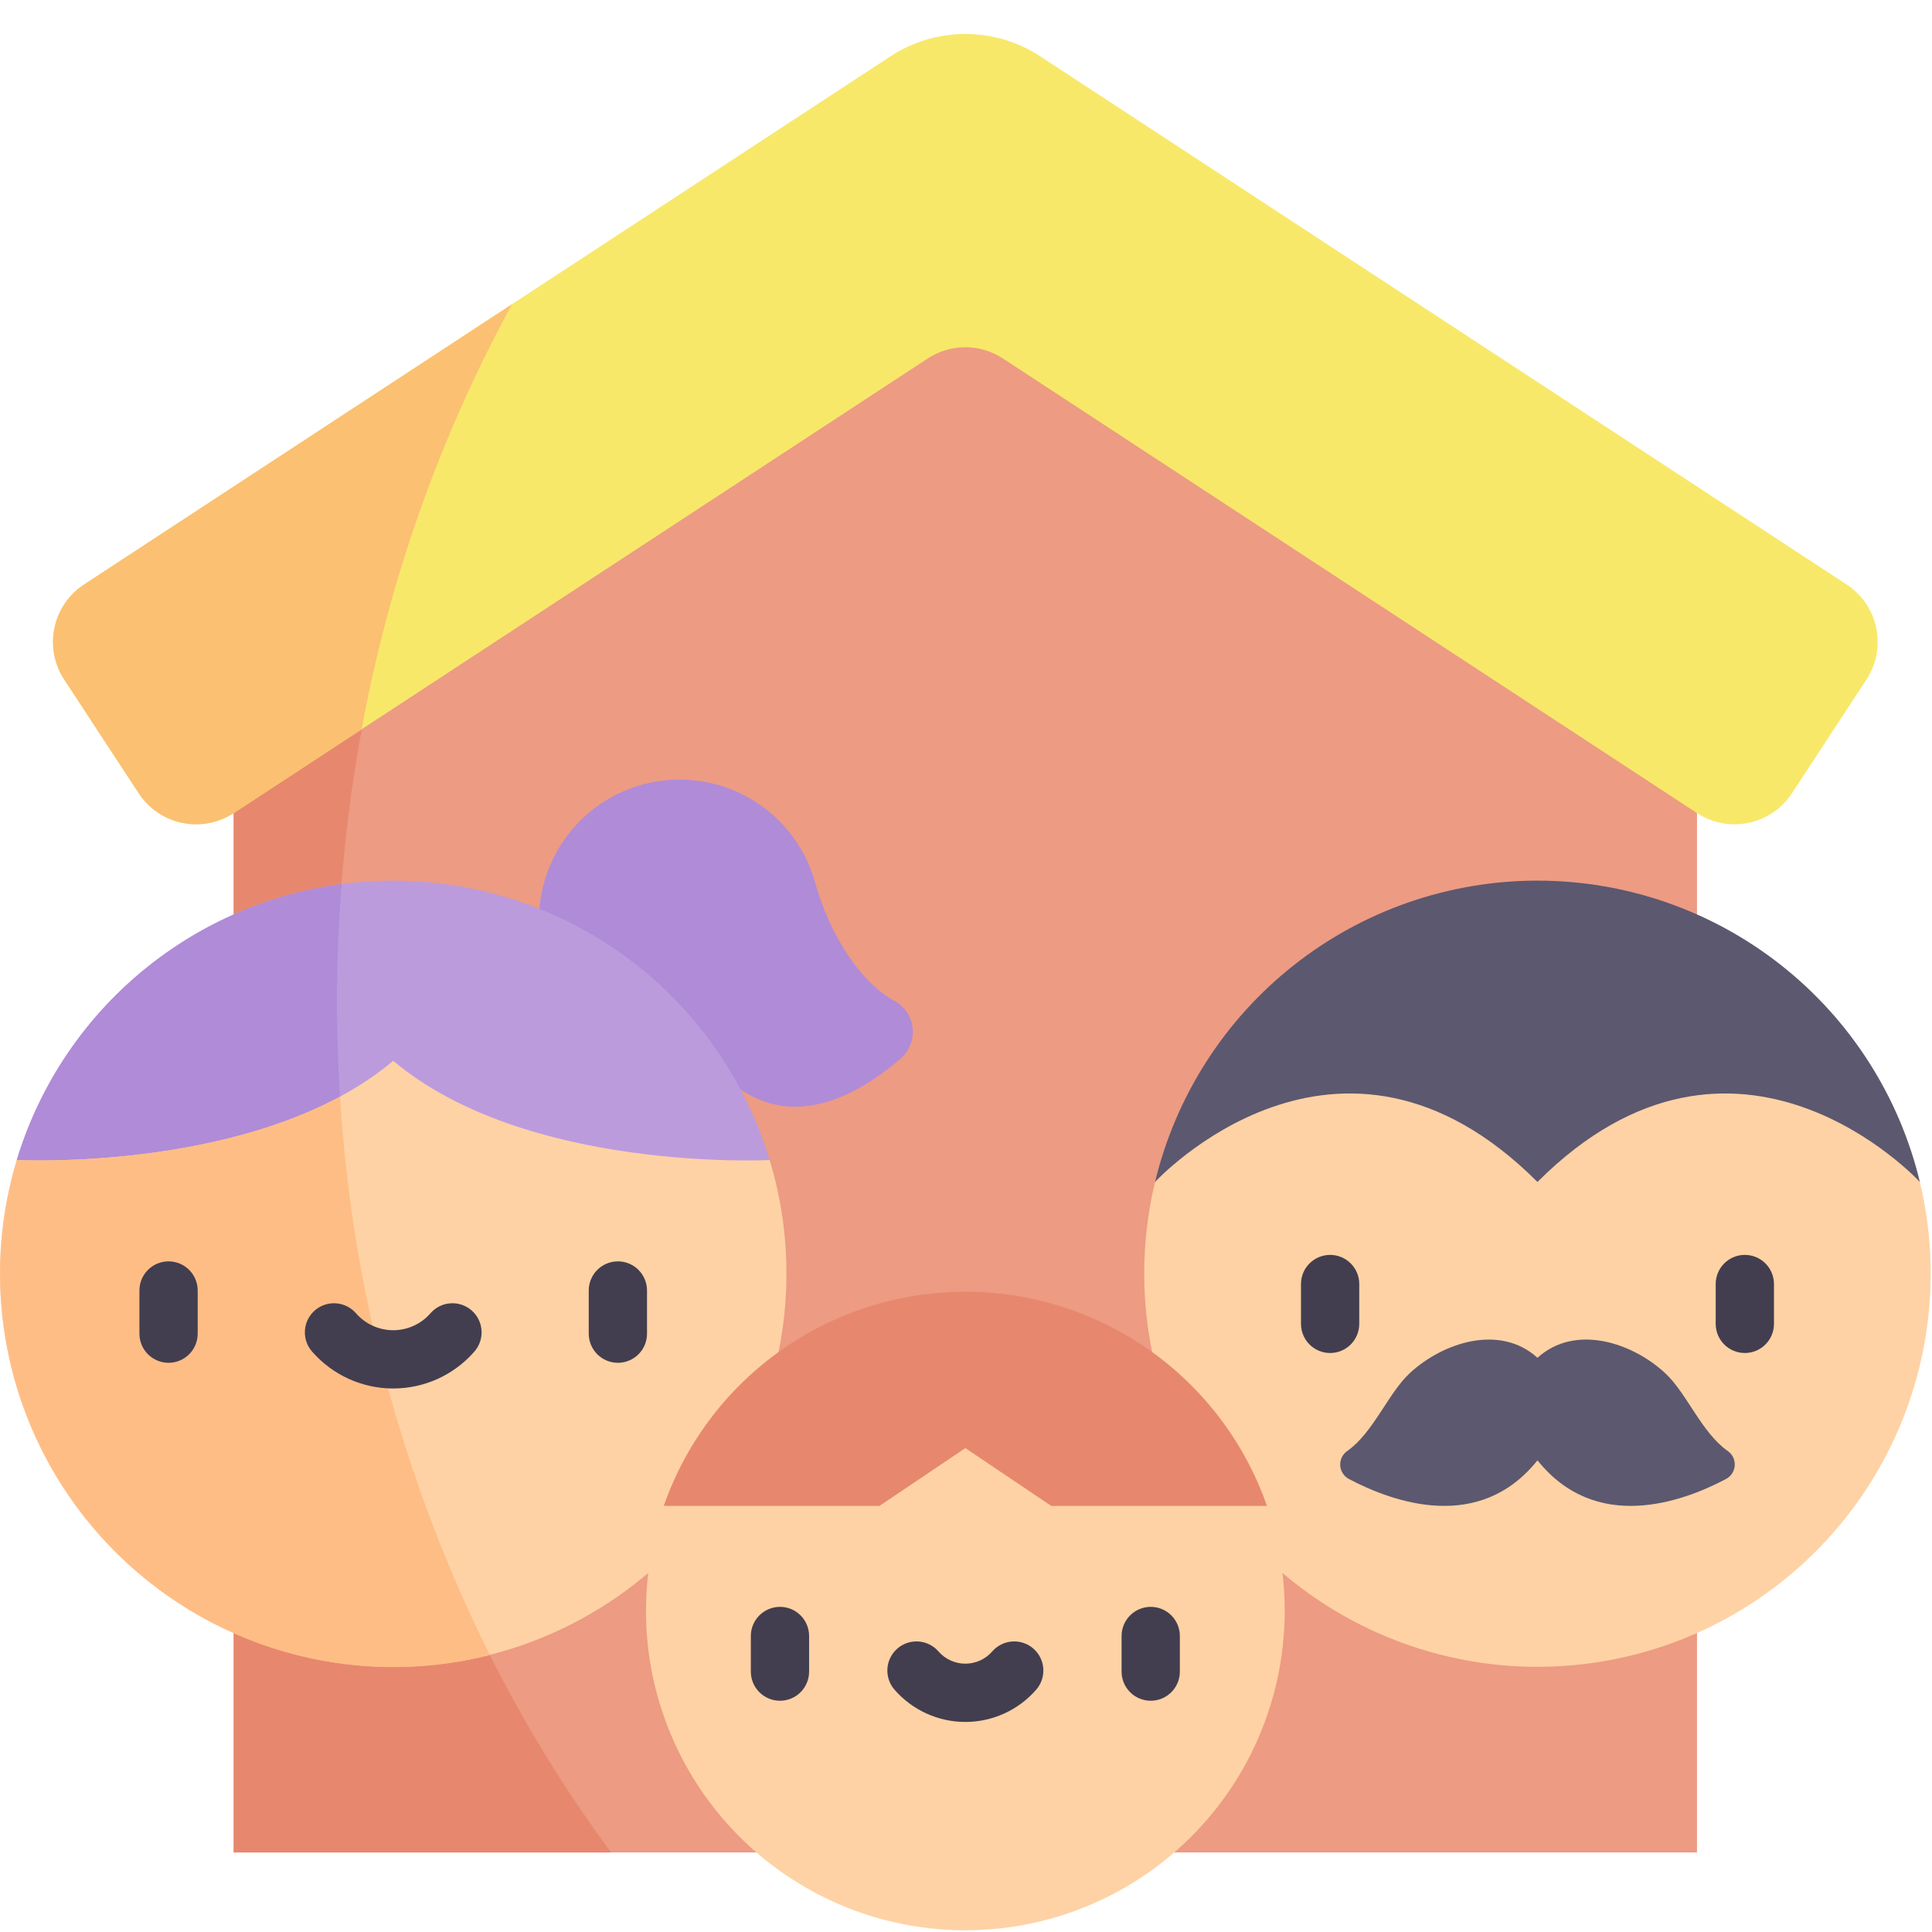 <svg width="512" height="512" viewBox="0 0 512 512" fill="none" xmlns="http://www.w3.org/2000/svg">
<path d="M449.723 184.445V490.915H61.93V184.445L255.826 59.375L449.723 184.445Z" fill="#ED9B83"/>
<path d="M89.301 265.209C89.259 228.636 94.332 192.238 104.374 157.071L61.93 184.444V490.914H161.947C116.558 429.527 89.301 350.911 89.301 265.209Z" fill="#E7886E"/>
<path d="M489.392 154.911L275.661 14.918C269.766 11.057 262.873 9 255.827 9C248.78 9 241.887 11.057 235.992 14.918L22.26 154.911C18.228 157.552 15.41 161.687 14.427 166.406C13.443 171.124 14.374 176.041 17.015 180.073L36.768 210.23C39.409 214.262 43.544 217.08 48.263 218.064C52.982 219.047 57.898 218.116 61.93 215.475L245.868 94.995C248.828 93.056 252.289 92.024 255.827 92.024C259.364 92.024 262.826 93.056 265.785 94.995L449.723 215.474C453.755 218.115 458.672 219.046 463.39 218.063C468.109 217.079 472.244 214.261 474.885 210.229L494.638 180.072C495.946 178.075 496.848 175.841 497.292 173.496C497.736 171.151 497.714 168.741 497.227 166.405C496.74 164.068 495.798 161.85 494.454 159.878C493.109 157.906 491.39 156.218 489.393 154.91L489.392 154.911Z" fill="#F8E86A"/>
<path d="M508.788 313.229C503.313 290.474 490.34 270.224 471.956 255.739C453.573 241.254 430.849 233.377 407.445 233.377C384.041 233.377 361.317 241.254 342.934 255.739C324.55 270.224 311.577 290.474 306.102 313.229L407.445 337.588L508.788 313.229Z" fill="#5C586F"/>
<path d="M303.234 337.591C303.244 352.305 306.37 366.851 312.407 380.27C318.443 393.689 327.253 405.677 338.256 415.447C349.259 425.216 362.206 432.544 376.245 436.95C390.285 441.355 405.098 442.737 419.71 441.005C434.322 439.274 448.401 434.467 461.022 426.902C473.643 419.337 484.518 409.186 492.933 397.115C501.348 385.044 507.111 371.329 509.843 356.87C512.576 342.412 512.215 327.539 508.786 313.23C508.786 313.23 460.204 260.469 407.443 313.23C354.682 260.469 306.1 313.23 306.1 313.23C304.186 321.209 303.223 329.386 303.232 337.591H303.234Z" fill="#FED2A4"/>
<path d="M352.495 358.56C350.447 358.56 348.483 357.747 347.035 356.299C345.587 354.851 344.774 352.887 344.774 350.839V340.279C344.774 338.231 345.587 336.268 347.035 334.82C348.483 333.372 350.447 332.558 352.495 332.558C354.543 332.558 356.507 333.372 357.954 334.82C359.402 336.268 360.216 338.231 360.216 340.279V350.838C360.216 351.852 360.016 352.856 359.628 353.793C359.241 354.73 358.672 355.581 357.955 356.298C357.238 357.015 356.387 357.584 355.45 357.972C354.513 358.36 353.509 358.56 352.495 358.56V358.56Z" fill="#423E4F"/>
<path d="M462.399 358.56C460.351 358.56 458.387 357.747 456.939 356.299C455.491 354.851 454.678 352.887 454.678 350.839V340.279C454.678 338.231 455.491 336.268 456.939 334.82C458.387 333.372 460.351 332.558 462.399 332.558C464.446 332.558 466.41 333.372 467.858 334.82C469.306 336.268 470.12 338.231 470.12 340.279V350.838C470.12 351.852 469.92 352.856 469.532 353.793C469.144 354.73 468.576 355.581 467.859 356.298C467.142 357.015 466.29 357.584 465.354 357.972C464.417 358.36 463.413 358.56 462.399 358.56V358.56Z" fill="#423E4F"/>
<path d="M407.446 387.001C422.82 406.218 445.473 398.254 457.421 391.944C458.082 391.593 458.641 391.077 459.045 390.447C459.449 389.816 459.683 389.093 459.725 388.345C459.767 387.598 459.616 386.852 459.286 386.18C458.955 385.508 458.457 384.933 457.84 384.51C450.992 379.718 447.005 369.225 441.348 363.953C432.559 355.762 417.419 350.786 407.448 359.827C397.477 350.787 382.337 355.763 373.548 363.953C367.891 369.225 363.904 379.718 357.056 384.51C356.439 384.933 355.941 385.509 355.611 386.18C355.281 386.852 355.129 387.598 355.171 388.345C355.214 389.092 355.448 389.816 355.851 390.447C356.255 391.077 356.814 391.593 357.475 391.944C369.421 398.255 392.075 406.219 407.447 387.001H407.446Z" fill="#5C586F"/>
<path d="M236.926 265.17C229.411 261.024 224.038 252.797 220.714 246.2C218.713 242.086 217.092 237.798 215.871 233.389C213.834 226.442 209.819 220.238 204.314 215.536C198.81 210.833 192.055 207.835 184.875 206.909C177.695 205.982 170.4 207.166 163.882 210.317C157.365 213.468 151.905 218.449 148.171 224.651C144.438 230.854 142.591 238.009 142.857 245.244C143.123 252.479 145.491 259.479 149.67 265.391C153.849 271.302 159.66 275.869 166.392 278.532C173.124 281.195 180.485 281.841 187.578 280.389C205.048 302.647 225.778 291.66 238.71 280.504C239.851 279.502 240.732 278.238 241.277 276.821C241.822 275.404 242.015 273.876 241.84 272.368C241.664 270.859 241.126 269.416 240.27 268.162C239.414 266.908 238.267 265.88 236.927 265.166L236.926 265.17Z" fill="#B08BD7"/>
<path d="M4.447 307.417C10.928 286.005 24.127 267.246 42.093 253.914C60.058 240.582 81.836 233.384 104.207 233.384C126.579 233.384 148.357 240.582 166.322 253.914C184.287 267.246 197.486 286.005 203.968 307.417L170.768 340.617H33.504L4.447 307.417Z" fill="#BC9BDD"/>
<path d="M89.301 265.208C89.301 254.786 89.728 244.479 90.518 234.285C70.663 236.923 51.989 245.222 36.726 258.191C21.462 271.159 10.256 288.249 4.447 307.416L33.504 340.616H96.527C91.711 315.77 89.291 290.518 89.301 265.209V265.208Z" fill="#B08BD7"/>
<path d="M208.416 337.585C208.409 352.554 205.176 367.346 198.939 380.954C192.702 394.562 183.606 406.666 172.271 416.443C160.936 426.22 147.627 433.44 133.251 437.612C118.875 441.784 103.769 442.81 88.96 440.62C74.152 438.429 59.99 433.075 47.437 424.92C34.884 416.765 24.236 406.001 16.216 393.361C8.197 380.721 2.994 366.502 0.964 351.671C-1.067 336.841 0.121 321.746 4.447 307.416C4.447 307.416 69.006 310.798 104.213 281.125C139.413 310.798 203.969 307.416 203.969 307.416C206.929 317.199 208.427 327.365 208.416 337.585Z" fill="#FED2A4"/>
<path d="M90.122 290.608C54.155 310.018 4.448 307.416 4.448 307.416C-0.879 325.084 -1.422 343.85 2.875 361.797C7.171 379.744 16.153 396.229 28.904 409.569C41.655 422.91 57.717 432.628 75.452 437.731C93.186 442.834 111.957 443.139 129.848 438.616C106.771 392.459 93.259 342.115 90.122 290.606V290.608Z" fill="#FFBD86"/>
<path d="M44.669 361.156C42.621 361.156 40.658 360.342 39.21 358.895C37.762 357.447 36.948 355.483 36.948 353.435V341.994C36.948 339.946 37.762 337.982 39.21 336.534C40.658 335.086 42.621 334.273 44.669 334.273C46.717 334.273 48.681 335.086 50.129 336.534C51.577 337.982 52.39 339.946 52.39 341.994V353.435C52.39 355.483 51.577 357.447 50.129 358.895C48.681 360.342 46.717 361.156 44.669 361.156V361.156Z" fill="#423E4F"/>
<path d="M163.745 361.156C161.698 361.156 159.734 360.342 158.286 358.895C156.838 357.447 156.024 355.483 156.024 353.435V341.994C156.024 339.946 156.838 337.982 158.286 336.534C159.734 335.086 161.698 334.273 163.745 334.273C165.793 334.273 167.757 335.086 169.205 336.534C170.653 337.982 171.466 339.946 171.466 341.994V353.435C171.466 355.483 170.653 357.447 169.205 358.895C167.757 360.342 165.793 361.156 163.745 361.156V361.156Z" fill="#423E4F"/>
<path d="M104.208 367.966C100.13 367.965 96.099 367.09 92.387 365.399C88.675 363.709 85.369 361.242 82.691 358.166C81.346 356.622 80.669 354.607 80.809 352.564C80.949 350.521 81.896 348.617 83.439 347.272C84.983 345.926 86.998 345.249 89.041 345.39C91.084 345.53 92.988 346.476 94.333 348.02C95.561 349.434 97.079 350.567 98.782 351.344C100.486 352.121 102.337 352.523 104.209 352.523C106.082 352.523 107.933 352.121 109.637 351.344C111.34 350.567 112.857 349.434 114.085 348.02C115.431 346.476 117.335 345.53 119.378 345.389C121.421 345.249 123.436 345.926 124.98 347.271C126.524 348.617 127.47 350.52 127.61 352.564C127.751 354.607 127.074 356.622 125.728 358.166C123.05 361.242 119.743 363.709 116.031 365.399C112.319 367.09 108.287 367.965 104.208 367.966Z" fill="#423E4F"/>
<path d="M175.899 399.083C181.687 382.499 192.49 368.126 206.811 357.956C221.133 347.786 238.263 342.323 255.827 342.323C273.392 342.323 290.522 347.786 304.843 357.956C319.165 368.126 329.968 382.499 335.756 399.083L255.827 431.726L175.899 399.083Z" fill="#E7886E"/>
<path d="M340.462 426.957C340.455 439.264 337.764 451.42 332.578 462.58C327.391 473.74 319.833 483.635 310.43 491.574C301.027 499.514 290.006 505.308 278.135 508.551C266.264 511.795 253.828 512.41 241.694 510.355C229.561 508.3 218.021 503.624 207.88 496.652C197.739 489.68 189.241 480.58 182.977 469.987C176.713 459.394 172.835 447.562 171.612 435.317C170.39 423.071 171.853 410.706 175.899 399.084H233.063L255.827 383.766L278.591 399.084H335.755C338.88 408.044 340.471 417.468 340.461 426.957H340.462Z" fill="#FED2A4"/>
<path d="M206.7 450.715C204.652 450.715 202.688 449.902 201.24 448.454C199.792 447.006 198.979 445.042 198.979 442.994V433.554C198.979 431.506 199.792 429.542 201.24 428.094C202.688 426.646 204.652 425.833 206.7 425.833C208.748 425.833 210.712 426.646 212.16 428.094C213.608 429.542 214.421 431.506 214.421 433.554V442.994C214.421 445.042 213.608 447.006 212.16 448.454C210.712 449.902 208.748 450.715 206.7 450.715V450.715Z" fill="#423E4F"/>
<path d="M304.953 450.715C302.905 450.715 300.941 449.902 299.493 448.454C298.045 447.006 297.232 445.042 297.232 442.994V433.554C297.232 431.506 298.045 429.542 299.493 428.094C300.941 426.646 302.905 425.833 304.953 425.833C307.001 425.833 308.965 426.646 310.413 428.094C311.86 429.542 312.674 431.506 312.674 433.554V442.994C312.674 444.008 312.474 445.012 312.086 445.949C311.699 446.886 311.13 447.737 310.413 448.454C309.696 449.171 308.845 449.74 307.908 450.128C306.971 450.516 305.967 450.715 304.953 450.715V450.715Z" fill="#423E4F"/>
<path d="M255.828 456.335C252.27 456.334 248.753 455.571 245.515 454.096C242.276 452.621 239.392 450.47 237.055 447.786C236.389 447.021 235.88 446.133 235.557 445.172C235.234 444.211 235.103 443.195 235.173 442.184C235.242 441.172 235.511 440.184 235.962 439.276C236.413 438.368 237.039 437.558 237.804 436.891C238.568 436.225 239.456 435.716 240.417 435.393C241.379 435.07 242.394 434.94 243.406 435.009C244.417 435.079 245.405 435.347 246.314 435.798C247.222 436.25 248.032 436.875 248.698 437.64C249.585 438.661 250.68 439.48 251.91 440.041C253.141 440.602 254.477 440.892 255.83 440.892C257.182 440.892 258.518 440.602 259.749 440.041C260.979 439.48 262.074 438.661 262.961 437.64C263.627 436.876 264.438 436.25 265.346 435.799C266.254 435.348 267.242 435.08 268.253 435.01C269.265 434.941 270.28 435.071 271.241 435.394C272.203 435.717 273.091 436.227 273.855 436.893C274.619 437.559 275.245 438.369 275.696 439.278C276.147 440.186 276.415 441.174 276.485 442.185C276.554 443.197 276.424 444.212 276.101 445.173C275.777 446.134 275.268 447.023 274.602 447.787C272.265 450.47 269.38 452.621 266.142 454.096C262.903 455.57 259.386 456.334 255.828 456.335V456.335Z" fill="#423E4F"/>
<path d="M135.696 80.611L22.261 154.911C18.229 157.552 15.411 161.687 14.427 166.406C13.444 171.124 14.375 176.041 17.016 180.073L36.769 210.229C39.41 214.261 43.545 217.079 48.264 218.062C52.983 219.046 57.899 218.115 61.931 215.474L95.851 193.253C103.069 153.828 116.519 115.805 135.696 80.611V80.611Z" fill="#FBC072"/>
</svg>
